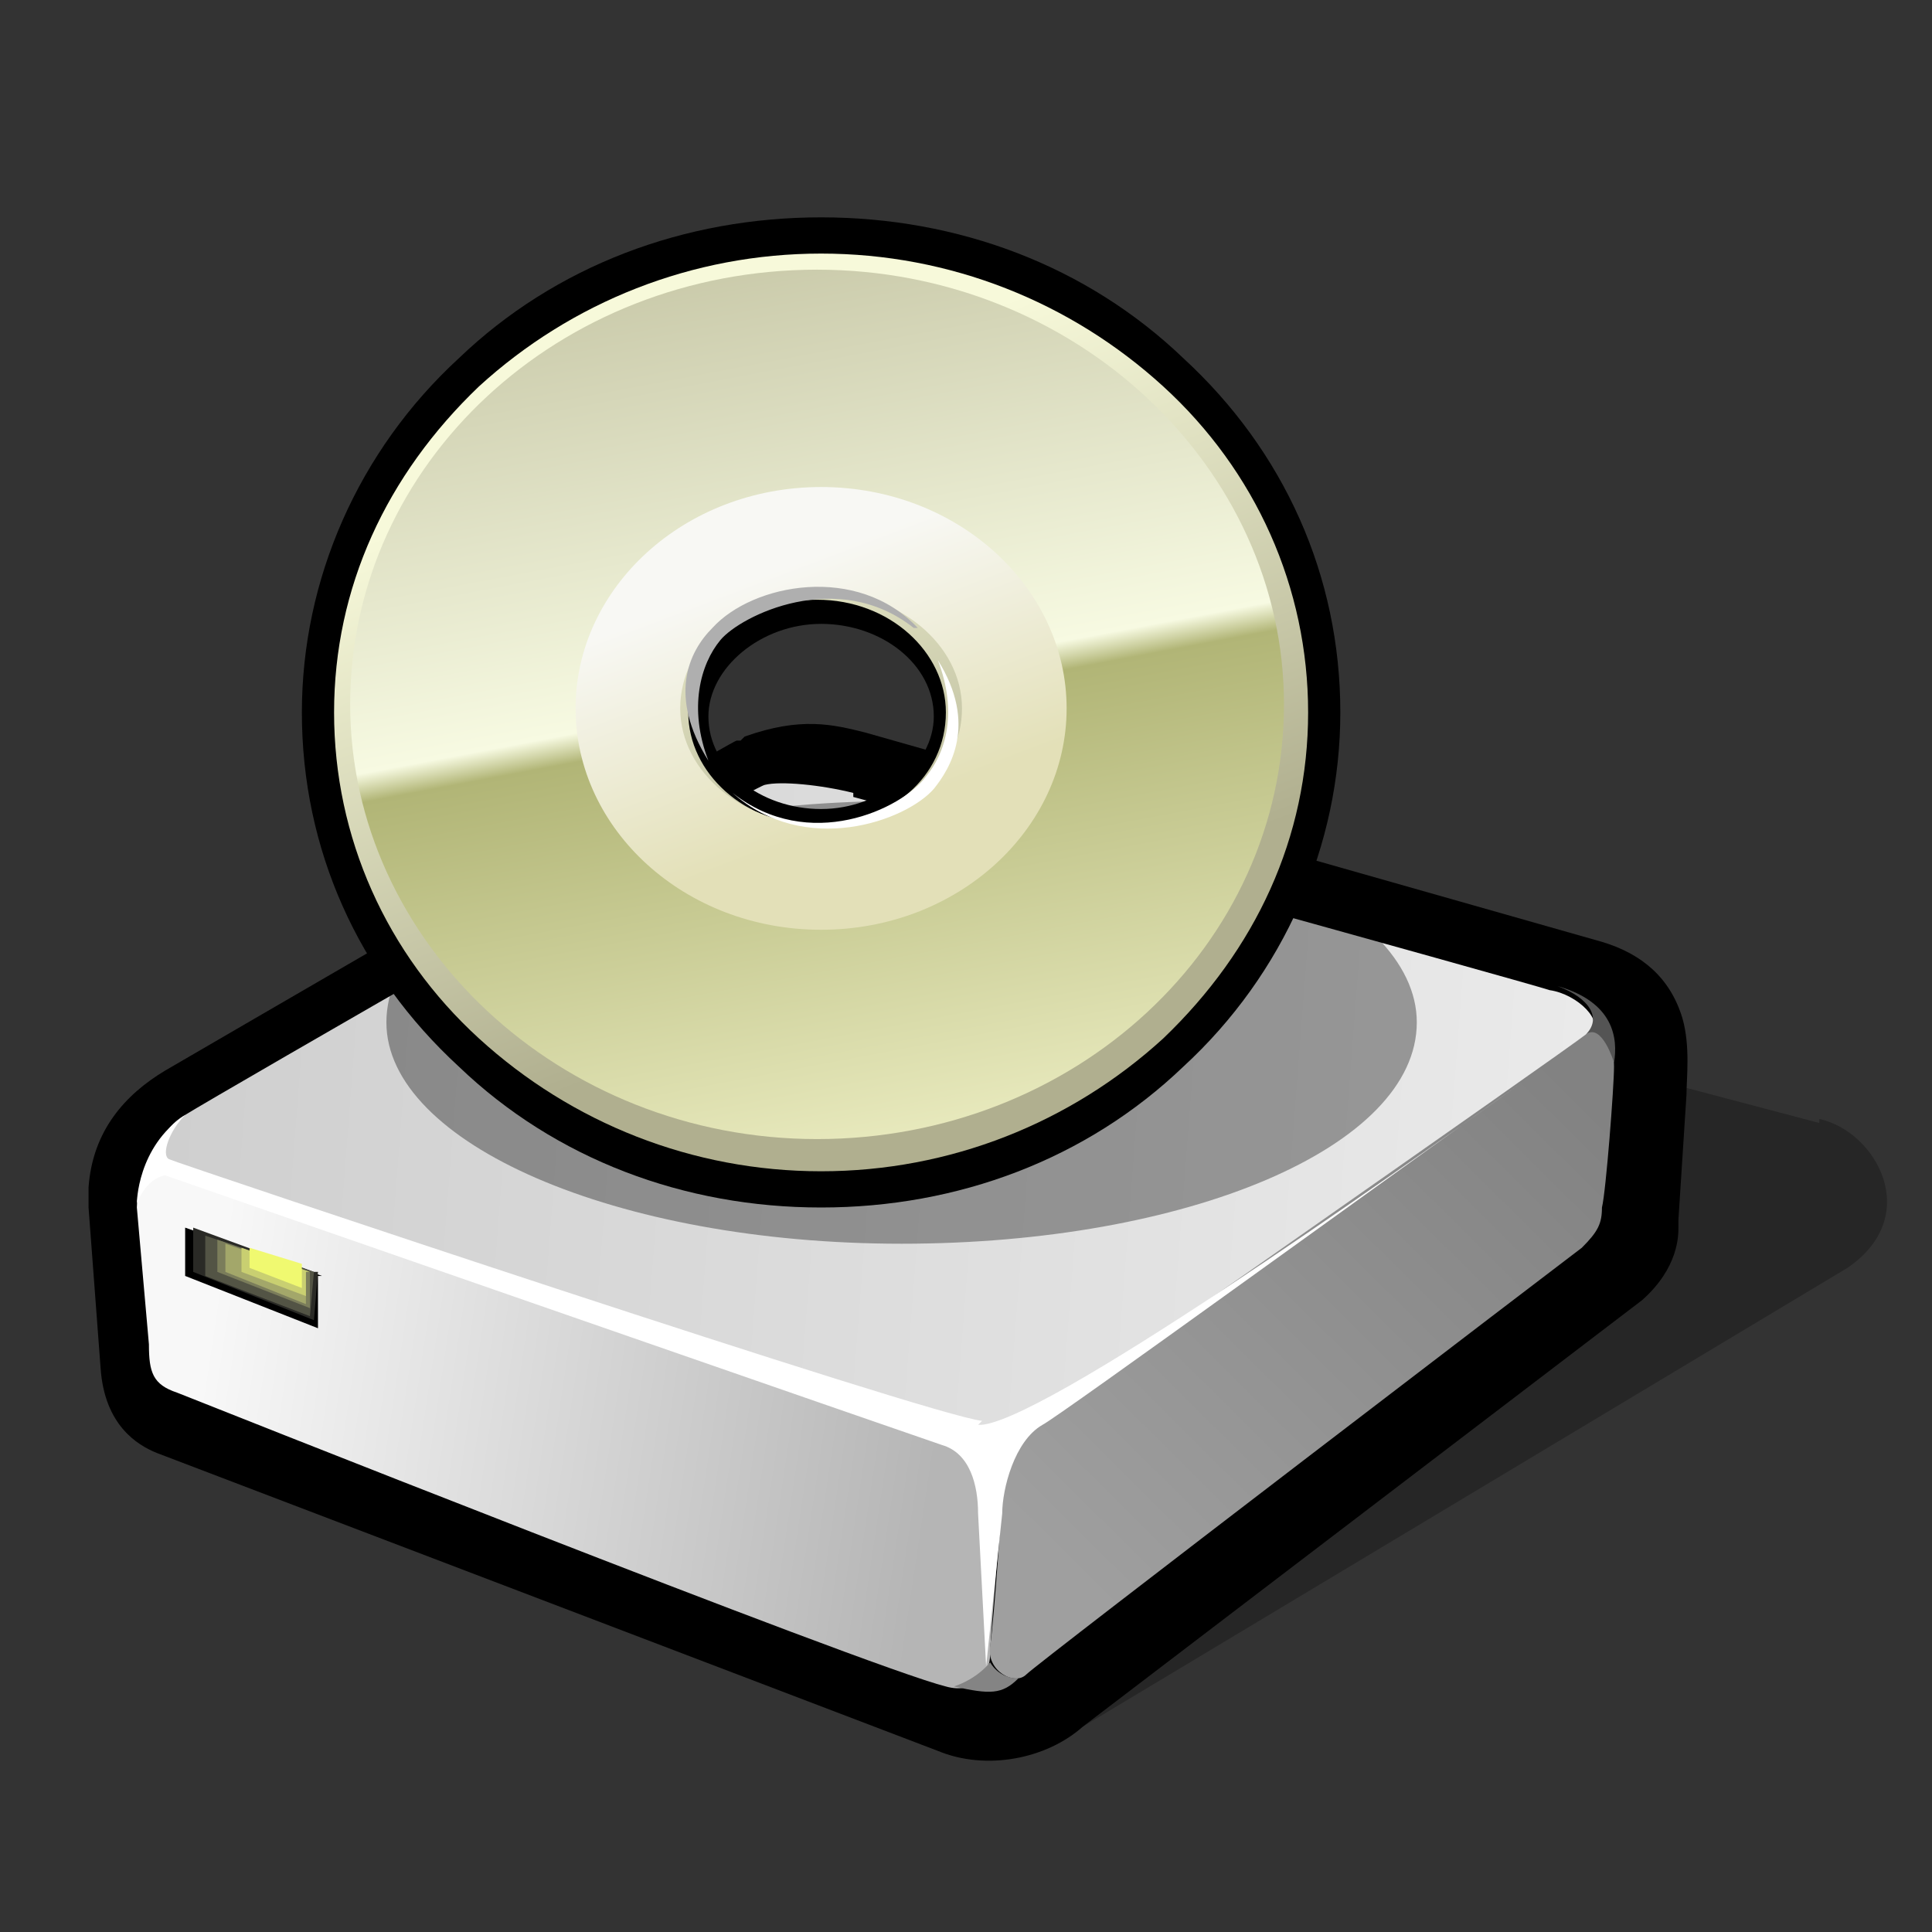 <?xml version="1.0" encoding="iso-8859-1"?>
<!-- Generator: Adobe Illustrator 9.0, SVG Export Plug-In  -->
<!DOCTYPE svg PUBLIC "-//W3C//DTD SVG 20000303 Stylable//EN"   "http://www.w3.org/TR/2000/03/WD-SVG-20000303/DTD/svg-20000303-stylable.dtd">
<svg  width="48pt" height="48pt" viewBox="0 0 48 48" xml:space="preserve">
	<rect x="0" y="0" width="48" height="48" fill="#333333" stroke="none"/>
	<g id="Layer_x0020_3" style="fill-rule:nonzero;clip-rule:nonzero;stroke:#000000;stroke-miterlimit:4;">
		<path style="fill:none;stroke:none;" d="M48,48H0V0h48v48z"/>
	</g>
	<g id="Layer_x0020_4" style="fill-rule:nonzero;clip-rule:nonzero;stroke:#000000;stroke-miterlimit:4;">
		<path style="opacity:0.25;stroke:none;" d="M45.2,27.8c1.4,0.3,2.6,2.4,0.7,3.7L25.9,43.5l-7.6-22.7l26.9,7.1z"/>
		<path style="stroke:none;" d="M18.4,18.4c0,0,0,0-0.1,0c-0.1,0-14.2,8.2-14.2,8.2l0,0c-1,0.6-1.8,1.5-1.9,2.9c0,0.2,0,0.4,0,0.5l0,0L2.5,34c0.1,1.4,0.9,1.9,1.4,2.1c0,0,0,0,0,0c0,0,19.4,7.4,19.4,7.4c1.2,0.5,2.7,0.2,3.6-0.6l13.9-10.6c0.9-0.8,0.9-1.6,0.9-1.8l0-0.2
			l0.2-3.1c0-0.4,0.1-1.2-0.1-1.9c-0.3-1-1-1.6-2-1.9l-18.3-5.2c-0.8-0.2-1.6-0.4-3,0.1z"/>
		<linearGradient id="aigrd1" gradientUnits="userSpaceOnUse" x1="5.262" y1="28.81" x2="40.4" y2="28.81" gradientTransform="matrix(0.997 7.730000e-002 -7.730000e-002 0.997 1.203 -3.004)">
			<stop  offset="0" style="stop-color:#CFCFCF"/>
			<stop  offset="1" style="stop-color:#EAEAEA"/>
		</linearGradient>
		<path style="fill:url(#aigrd1);stroke:none;" d="M21.2,19.7c-0.8-0.2-1.8-0.3-2.2-0.2c-0.4,0.1-13.6,7.7-14.4,8.2c-0.7,0.4-0.9,1.2,0.1,1.6c0.9,0.3,18.1,5.9,18.9,6.1c0.8,0.2,1.9,0.2,2.3-0.1c0.4-0.3,13.2-9.3,13.6-9.6c0.4-0.3-0.3-1-1-1.1c-0.6-0.2-16.5-4.6-17.3-4.8z"/>
		<linearGradient id="aigrd2" gradientUnits="userSpaceOnUse" x1="6.674" y1="36.789" x2="24.993" y2="38.108" gradientTransform="matrix(0.997 7.730000e-002 -7.730000e-002 0.997 1.203 -3.004)">
			<stop  offset="0" style="stop-color:#F8F8F8"/>
			<stop  offset="1" style="stop-color:#B5B5B5"/>
		</linearGradient>
		<path style="fill:url(#aigrd2);stroke:none;" d="M3.4,30c0-0.6,0.4-1,0.9-0.9c0.5,0.1,18.9,6.2,19.6,6.7c0.7,0.4,1.1,0.7,1,1.2c0,0.5-0.3,3.6-0.3,4.1c0,0.5-0.4,1-1.1,0.8c-2-0.5-19.1-7.3-19.1-7.3c-0.6-0.2-0.7-0.5-0.7-1.2L3.4,30z"/>
		<linearGradient id="aigrd3" gradientUnits="userSpaceOnUse" x1="28.585" y1="40.037" x2="39.883" y2="26.736" gradientTransform="matrix(0.997 7.730000e-002 -7.730000e-002 0.997 1.203 -3.004)">
			<stop  offset="0" style="stop-color:#9F9F9F"/>
			<stop  offset="1" style="stop-color:#828282"/>
		</linearGradient>
		<path style="fill:url(#aigrd3);stroke:none;" d="M25.5,41.6c-0.3,0.3-1-0.1-0.9-0.7c0.1-0.7,0.3-3.5,0.3-4.1c0-0.6,0.3-1.1,0.7-1.4c0.4-0.3,13.3-9.3,13.8-9.7c0.5-0.4,0.7,0.3,0.7,0.8c0,0.5-0.2,3.1-0.3,3.5c0,0.4-0.1,0.6-0.5,1c-0.4,0.3-13.5,10.3-13.8,10.6z"/>
		<g style="fill:#FFFFFF;stroke:none;">
			<path d="M24.4,35.3c-1.2-0.1-20-6.4-20.2-6.5c-0.2-0.1,0-0.7,0.4-1.1c-1.2,0.8-1.2,2.2-1.2,2.2s0.2-0.6,0.7-0.7c2.3,0.8,18.7,6.5,19.3,6.7c0.7,0.2,0.9,1,0.9,1.7l0.2,3.8l0.4-3.8c0-0.6,0.3-1.8,1-2.2c0.4-0.2,8.8-6.3,11.9-8.5c-3.2,2.3-12.1,8.6-13.5,8.5z"/>
			<path d="M37.9,26.8c0.7-0.5,1.1-0.8,1.1-0.8s-0.4,0.3-1.1,0.8z"/>
		</g>
		<path style="fill:#848484;stroke:none;" d="M25.3,41.7c-0.4,0.4-0.7,0.4-1.6,0.2c0.6-0.2,0.9-0.6,0.9-0.6s0.2,0.4,0.7,0.4z"/>
		<g>
			<g>
				<path style="stroke:none;" d="M7.9,31.7L7.9,33l-3.3-1.3l0-1.2l3.4,1.2z"/>
				<path style="fill:#2A2A26;stroke:none;" d="M7.9,31.6l-0.1,1.2l-3-1.2l0-1.1l3,1.1z"/>
				<path style="fill:#535445;stroke:none;" d="M7.8,31.6l-0.1,1.1l-2.6-1l0-1l2.7,0.9z"/>
				<path style="fill:#7B7D5B;stroke:none;" d="M7.7,31.6l0,0.9l-2.3-0.9l0-0.8l2.3,0.8z"/>
				<path style="fill:#A3A76A;stroke:none;" d="M7.6,31.6l0,0.8l-2-0.8l0-0.7l2,0.7z"/>
				<path style="fill:#C9CF71;stroke:none;" d="M7.6,31.6l0,0.6l-1.6-0.6l0-0.6l1.7,0.6z"/>
				<path style="fill:#F0F970;stroke:none;" d="M7.5,31.5l0,0.5l-1.3-0.5l0-0.5l1.3,0.4z"/>
			</g>
		</g>
		<path style="fill:#545454;stroke:none;" d="M38.7,24.5c0.8,0.3,1.1,0.8,0.7,1.2c0.4-0.3,0.7,0.7,0.7,0.7c0.1-0.6,0-1.5-1.4-1.9z"/>
	</g>
	<g id="Layer_x0020_6" style="fill-rule:nonzero;clip-rule:nonzero;stroke:#000000;stroke-miterlimit:4;">
		<path style="opacity:0.35;stroke:none;" d="M35.2,25.4c0,3.1-5.7,5.5-12.8,5.5c-7.1,0-12.8-2.5-12.8-5.5c0-3.1,5.7-5.5,12.8-5.5c7.1,0,12.8,2.5,12.8,5.5z"/>
		<path style="stroke:none;" d="M11.4,8.9c-2.5,2.3-3.9,5.5-3.9,8.8c0,3.4,1.4,6.5,3.9,8.8c2.4,2.3,5.6,3.5,9,3.5c3.4,0,6.6-1.2,9-3.5c2.5-2.3,3.9-5.5,3.9-8.8c0-3.4-1.4-6.5-3.9-8.8c-2.4-2.3-5.6-3.5-9-3.5c-3.4,0-6.6,1.2-9,3.5z M17.6,17.8c0-1.2,1.3-2.3,2.8-2.3
			c1.5,0,2.8,1,2.8,2.3c0,1.2-1.3,2.3-2.8,2.3c-1.5,0-2.8-1-2.8-2.3z"/>
		<linearGradient id="aigrd4" gradientUnits="userSpaceOnUse" x1="17.585" y1="10.263" x2="22.705" y2="23.843">
			<stop  offset="0" style="stop-color:#F7F9DA"/>
			<stop  offset="1" style="stop-color:#B0AF8F"/>
		</linearGradient>
		<path style="fill:url(#aigrd4);stroke:none;" d="M11.9,9.6c-2.3,2.2-3.6,5-3.6,8.1s1.3,6,3.6,8.1c2.3,2.1,5.3,3.3,8.5,3.3c3.2,0,6.2-1.2,8.5-3.3c2.3-2.2,3.6-5,3.6-8.1s-1.3-6-3.6-8.1c-2.3-2.1-5.3-3.3-8.5-3.3c-3.2,0-6.2,1.2-8.5,3.3z M17.1,17.7c0-1.6,1.4-2.8,3.2-2.8
			c1.8,0,3.2,1.3,3.2,2.8c0,1.6-1.4,2.8-3.2,2.8c-1.8,0-3.2-1.3-3.2-2.8z"/>
		<linearGradient id="aigrd5" gradientUnits="userSpaceOnUse" x1="22.661" y1="30.079" x2="17.965" y2="5.218">
			<stop  offset="0" style="stop-color:#F1F2C9"/>
			<stop  offset="0.494" style="stop-color:#B1B576"/>
			<stop  offset="0.522" style="stop-color:#F7FAE2"/>
			<stop  offset="1" style="stop-color:#C4C4A3"/>
		</linearGradient>
		<path style="fill:url(#aigrd5);stroke:none;" d="M20.3,6.7c-6.4,0-11.6,4.8-11.6,10.8c0,5.9,5.2,10.8,11.6,10.8c6.4,0,11.6-4.8,11.6-10.8c0-5.9-5.2-10.8-11.6-10.8z M20.4,21.1c-2.1,0-3.7-1.6-3.7-3.5c0-1.9,1.7-3.5,3.7-3.5c2.1,0,3.7,1.6,3.7,3.5c0,1.9-1.7,3.5-3.7,3.5z"/>
		<linearGradient id="aigrd6" gradientUnits="userSpaceOnUse" x1="19.132" y1="14.232" x2="21.427" y2="20.32">
			<stop  offset="0" style="stop-color:#F8F8F4"/>
			<stop  offset="1" style="stop-color:#E3E0B8"/>
		</linearGradient>
		<path style="fill:url(#aigrd6);stroke:none;" d="M20.4,12.1c-3.4,0-6.1,2.5-6.1,5.5c0,3,2.7,5.5,6.1,5.5c3.4,0,6.1-2.5,6.1-5.5c0-3-2.7-5.5-6.1-5.5z M20.4,20.5c-1.9,0-3.5-1.3-3.5-2.9c0-1.6,1.5-2.9,3.5-2.9c1.9,0,3.5,1.3,3.5,2.9c0,1.6-1.5,2.9-3.5,2.9z"/>
		<path style="fill:#AFAFAF;stroke:none;" d="M22.7,15.6c-1.9-1.5-4.3-0.3-4.8,0.3s-0.8,1.7-0.3,3c-1-1.6-0.5-2.7,0.1-3.3c1-1.1,3.6-1.6,5.1,0z"/>
		<path style="fill:#FFFFFF;stroke:none;" d="M18.2,19.7c1.9,1.5,4.2,0.4,4.8-0.4c0.5-0.6,0.8-1.6,0.3-2.9c1,1.6,0.3,2.7-0.1,3.2c-0.7,0.8-3.2,1.7-5,0.1z"/>
	</g>
</svg>
